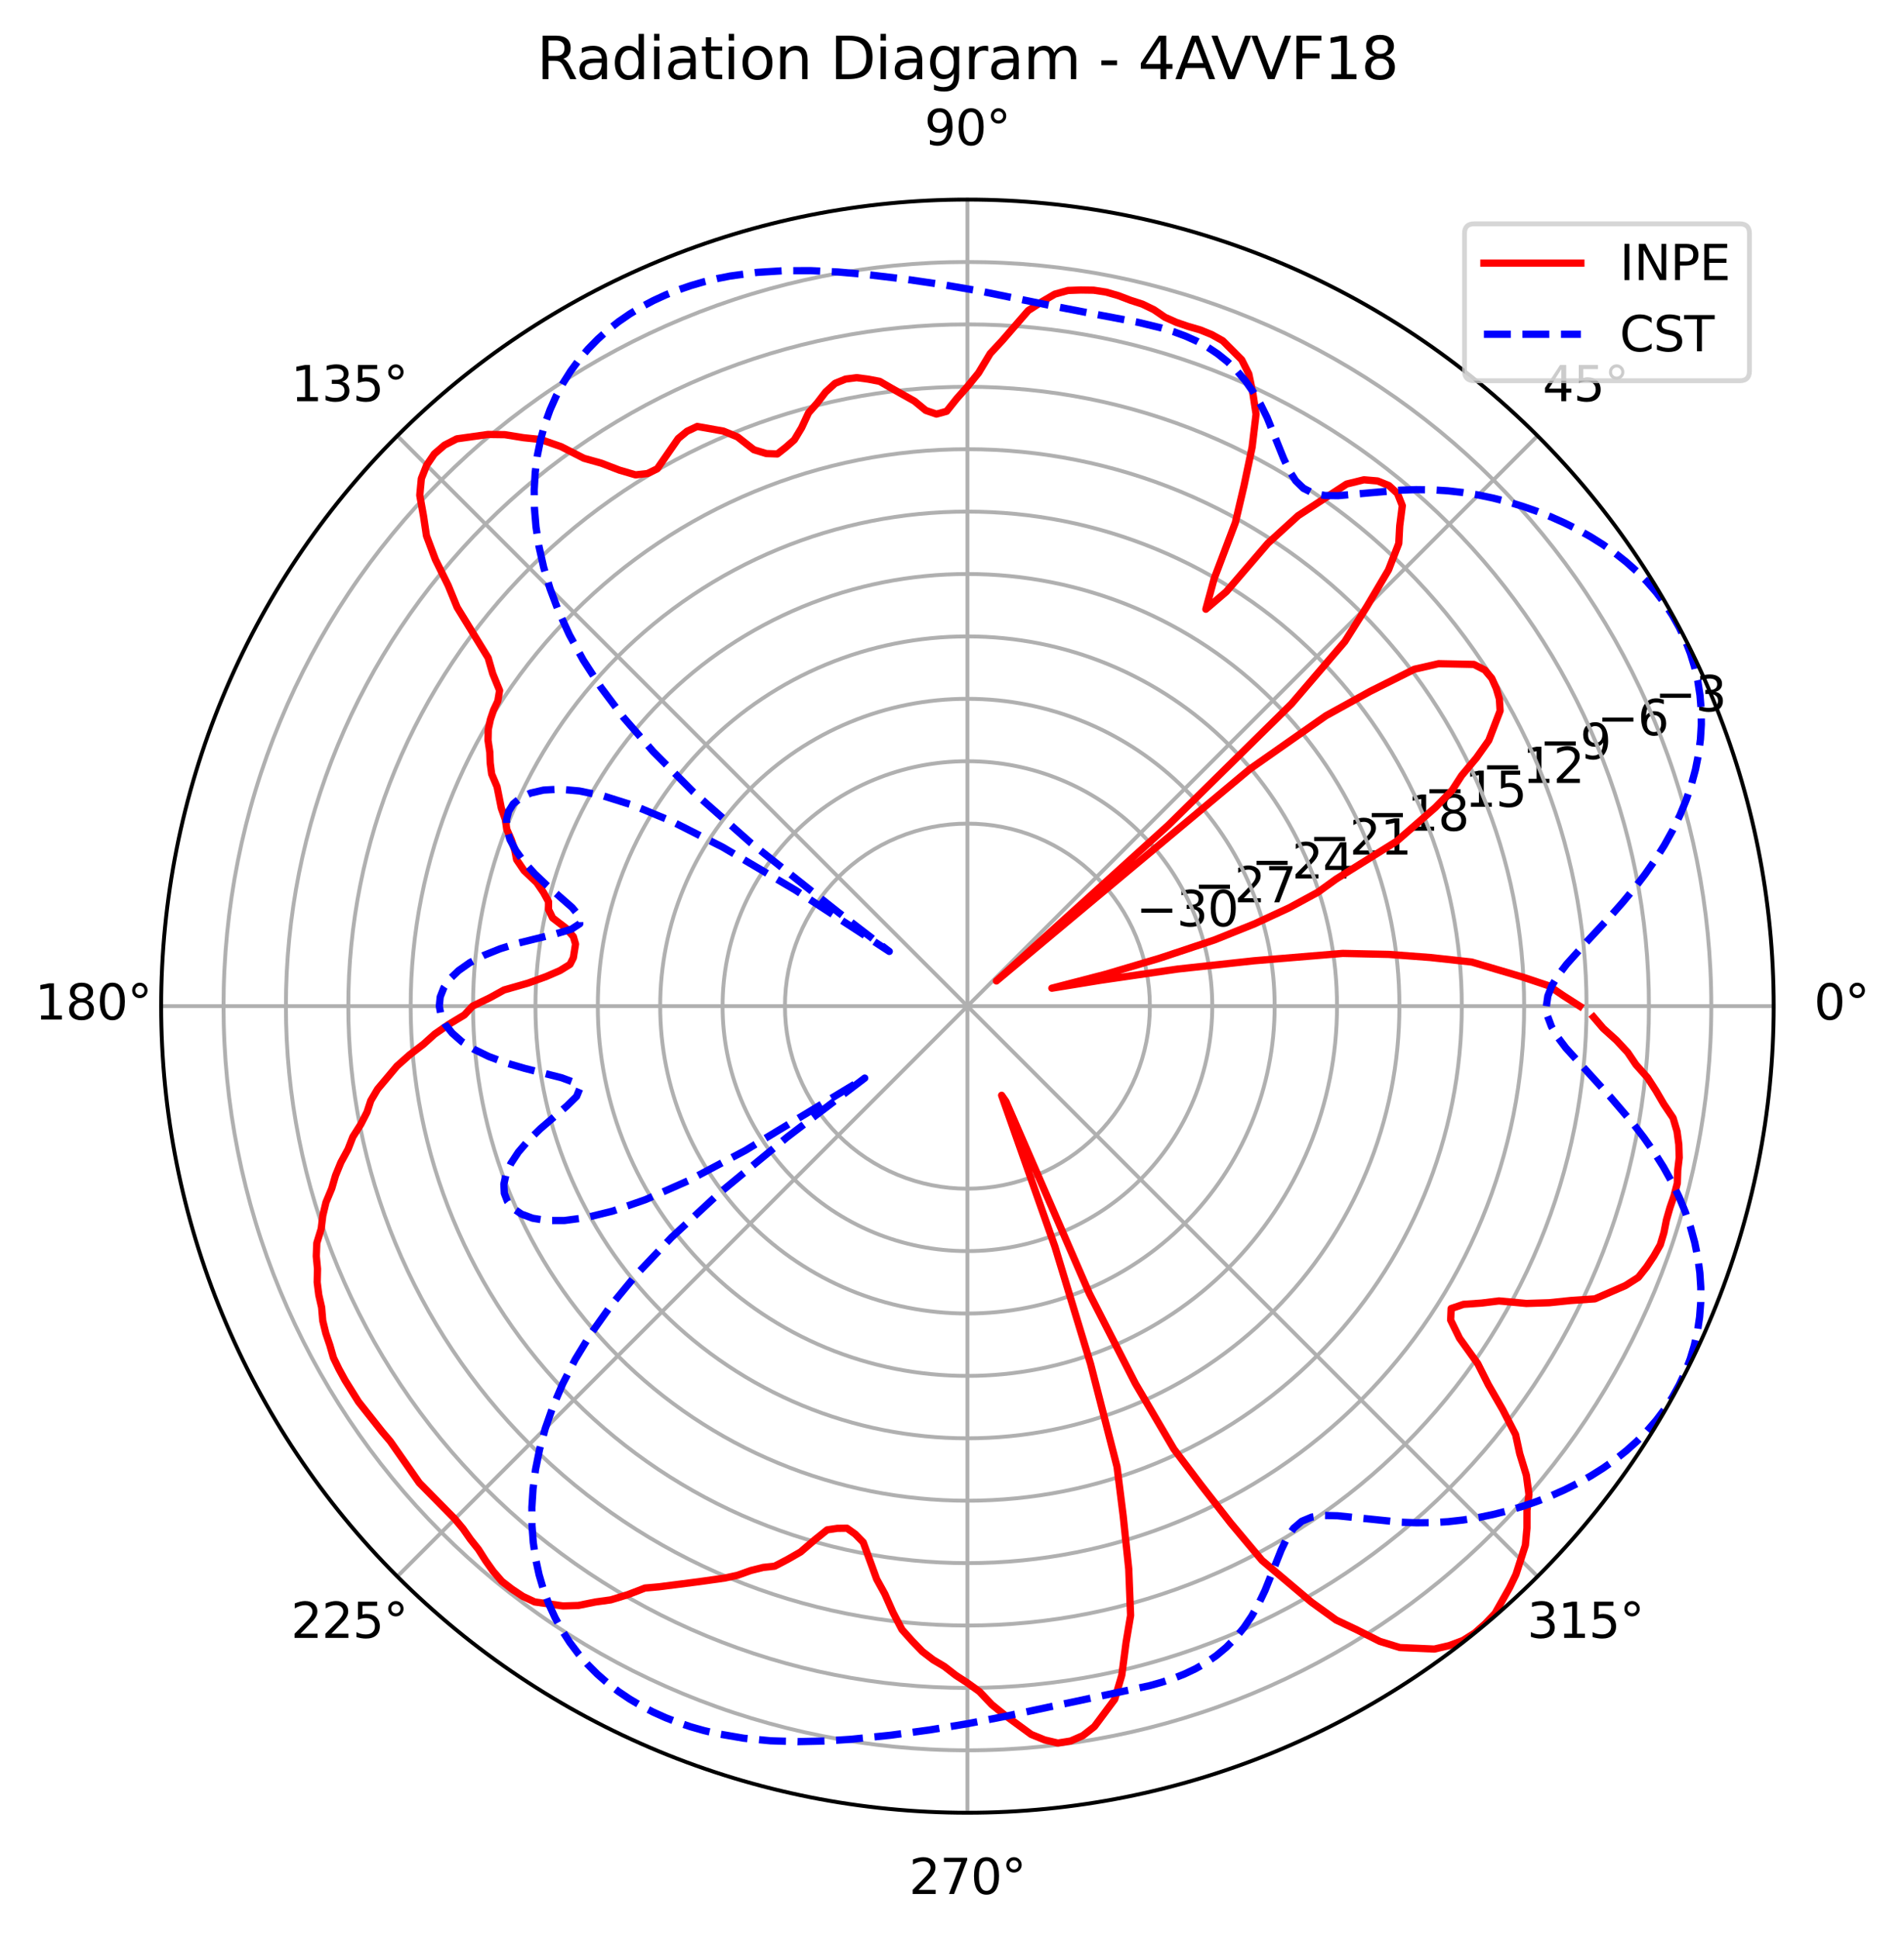 <?xml version="1.0" encoding="utf-8" standalone="no"?>
<!DOCTYPE svg PUBLIC "-//W3C//DTD SVG 1.1//EN"
  "http://www.w3.org/Graphics/SVG/1.1/DTD/svg11.dtd">
<svg xmlns:xlink="http://www.w3.org/1999/xlink" width="392.765pt" height="399.836pt" viewBox="0 0 392.765 399.836" xmlns="http://www.w3.org/2000/svg" version="1.1">
 <defs>
  <style type="text/css">*{stroke-linejoin: round; stroke-linecap: butt}</style>
 </defs>
 <g id="figure_1">
  <g id="patch_1">
   <path d="M 0 399.836 
L 392.765 399.836 
L 392.765 0 
L 0 0 
z
" style="fill: #ffffff"/>
  </g>
  <g id="axes_1">
   <g id="patch_2">
    <path d="M 365.884 207.477 
C 365.884 185.636 361.582 164.008 353.223 143.829 
C 344.865 123.651 332.614 105.315 317.17 89.871 
C 301.726 74.427 283.39 62.176 263.212 53.818 
C 243.033 45.459 221.405 41.157 199.564 41.157 
C 177.723 41.157 156.094 45.459 135.916 53.818 
C 115.737 62.176 97.402 74.427 81.958 89.871 
C 66.514 105.315 54.262 123.651 45.904 143.829 
C 37.546 164.008 33.244 185.636 33.244 207.477 
C 33.244 229.318 37.546 250.947 45.904 271.125 
C 54.262 291.303 66.514 309.639 81.958 325.083 
C 97.402 340.527 115.737 352.779 135.916 361.137 
C 156.094 369.495 177.723 373.797 199.564 373.797 
C 221.405 373.797 243.033 369.495 263.212 361.137 
C 283.39 352.779 301.726 340.527 317.17 325.083 
C 332.614 309.639 344.865 291.303 353.223 271.125 
C 361.582 250.947 365.884 229.318 365.884 207.477 
M 199.564 207.477 
C 199.564 207.477 199.564 207.477 199.564 207.477 
C 199.564 207.477 199.564 207.477 199.564 207.477 
C 199.564 207.477 199.564 207.477 199.564 207.477 
C 199.564 207.477 199.564 207.477 199.564 207.477 
C 199.564 207.477 199.564 207.477 199.564 207.477 
C 199.564 207.477 199.564 207.477 199.564 207.477 
C 199.564 207.477 199.564 207.477 199.564 207.477 
C 199.564 207.477 199.564 207.477 199.564 207.477 
C 199.564 207.477 199.564 207.477 199.564 207.477 
C 199.564 207.477 199.564 207.477 199.564 207.477 
C 199.564 207.477 199.564 207.477 199.564 207.477 
C 199.564 207.477 199.564 207.477 199.564 207.477 
C 199.564 207.477 199.564 207.477 199.564 207.477 
C 199.564 207.477 199.564 207.477 199.564 207.477 
C 199.564 207.477 199.564 207.477 199.564 207.477 
C 199.564 207.477 199.564 207.477 199.564 207.477 
M 365.884 207.477 
z
" style="fill: #ffffff"/>
   </g>
   <g id="matplotlib.axis_1">
    <g id="xtick_1">
     <g id="line2d_1">
      <path d="M 199.564 207.477 
L 365.884 207.477 
" clip-path="url(#p7a1ee9f2e2)" style="fill: none; stroke: #b0b0b0; stroke-width: 0.8; stroke-linecap: square"/>
     </g>
     <g id="text_1">
      <!-- 0° -->
      <g transform="translate(374.202 210.237)scale(0.1 -0.1)">
       <defs>
        <path id="DejaVuSans-30" d="M 2034 4250 
Q 1547 4250 1301 3770 
Q 1056 3291 1056 2328 
Q 1056 1369 1301 889 
Q 1547 409 2034 409 
Q 2525 409 2770 889 
Q 3016 1369 3016 2328 
Q 3016 3291 2770 3770 
Q 2525 4250 2034 4250 
z
M 2034 4750 
Q 2819 4750 3233 4129 
Q 3647 3509 3647 2328 
Q 3647 1150 3233 529 
Q 2819 -91 2034 -91 
Q 1250 -91 836 529 
Q 422 1150 422 2328 
Q 422 3509 836 4129 
Q 1250 4750 2034 4750 
z
" transform="scale(0.016)"/>
        <path id="DejaVuSans-b0" d="M 1600 4347 
Q 1350 4347 1178 4173 
Q 1006 4000 1006 3750 
Q 1006 3503 1178 3333 
Q 1350 3163 1600 3163 
Q 1850 3163 2022 3333 
Q 2194 3503 2194 3750 
Q 2194 3997 2020 4172 
Q 1847 4347 1600 4347 
z
M 1600 4750 
Q 1800 4750 1984 4673 
Q 2169 4597 2303 4453 
Q 2447 4313 2519 4134 
Q 2591 3956 2591 3750 
Q 2591 3338 2302 3052 
Q 2013 2766 1594 2766 
Q 1172 2766 890 3047 
Q 609 3328 609 3750 
Q 609 4169 896 4459 
Q 1184 4750 1600 4750 
z
" transform="scale(0.016)"/>
       </defs>
       <use xlink:href="#DejaVuSans-30"/>
       <use xlink:href="#DejaVuSans-b0" x="63.623"/>
      </g>
     </g>
    </g>
    <g id="xtick_2">
     <g id="line2d_2">
      <path d="M 199.564 207.477 
L 317.17 89.871 
" clip-path="url(#p7a1ee9f2e2)" style="fill: none; stroke: #b0b0b0; stroke-width: 0.8; stroke-linecap: square"/>
     </g>
     <g id="text_2">
      <!-- 45° -->
      <g transform="translate(318.207 82.731)scale(0.1 -0.1)">
       <defs>
        <path id="DejaVuSans-34" d="M 2419 4116 
L 825 1625 
L 2419 1625 
L 2419 4116 
z
M 2253 4666 
L 3047 4666 
L 3047 1625 
L 3713 1625 
L 3713 1100 
L 3047 1100 
L 3047 0 
L 2419 0 
L 2419 1100 
L 313 1100 
L 313 1709 
L 2253 4666 
z
" transform="scale(0.016)"/>
        <path id="DejaVuSans-35" d="M 691 4666 
L 3169 4666 
L 3169 4134 
L 1269 4134 
L 1269 2991 
Q 1406 3038 1543 3061 
Q 1681 3084 1819 3084 
Q 2600 3084 3056 2656 
Q 3513 2228 3513 1497 
Q 3513 744 3044 326 
Q 2575 -91 1722 -91 
Q 1428 -91 1123 -41 
Q 819 9 494 109 
L 494 744 
Q 775 591 1075 516 
Q 1375 441 1709 441 
Q 2250 441 2565 725 
Q 2881 1009 2881 1497 
Q 2881 1984 2565 2268 
Q 2250 2553 1709 2553 
Q 1456 2553 1204 2497 
Q 953 2441 691 2322 
L 691 4666 
z
" transform="scale(0.016)"/>
       </defs>
       <use xlink:href="#DejaVuSans-34"/>
       <use xlink:href="#DejaVuSans-35" x="63.623"/>
       <use xlink:href="#DejaVuSans-b0" x="127.246"/>
      </g>
     </g>
    </g>
    <g id="xtick_3">
     <g id="line2d_3">
      <path d="M 199.564 207.477 
L 199.564 41.157 
" clip-path="url(#p7a1ee9f2e2)" style="fill: none; stroke: #b0b0b0; stroke-width: 0.8; stroke-linecap: square"/>
     </g>
     <g id="text_3">
      <!-- 90° -->
      <g transform="translate(190.701 29.917)scale(0.1 -0.1)">
       <defs>
        <path id="DejaVuSans-39" d="M 703 97 
L 703 672 
Q 941 559 1184 500 
Q 1428 441 1663 441 
Q 2288 441 2617 861 
Q 2947 1281 2994 2138 
Q 2813 1869 2534 1725 
Q 2256 1581 1919 1581 
Q 1219 1581 811 2004 
Q 403 2428 403 3163 
Q 403 3881 828 4315 
Q 1253 4750 1959 4750 
Q 2769 4750 3195 4129 
Q 3622 3509 3622 2328 
Q 3622 1225 3098 567 
Q 2575 -91 1691 -91 
Q 1453 -91 1209 -44 
Q 966 3 703 97 
z
M 1959 2075 
Q 2384 2075 2632 2365 
Q 2881 2656 2881 3163 
Q 2881 3666 2632 3958 
Q 2384 4250 1959 4250 
Q 1534 4250 1286 3958 
Q 1038 3666 1038 3163 
Q 1038 2656 1286 2365 
Q 1534 2075 1959 2075 
z
" transform="scale(0.016)"/>
       </defs>
       <use xlink:href="#DejaVuSans-39"/>
       <use xlink:href="#DejaVuSans-30" x="63.623"/>
       <use xlink:href="#DejaVuSans-b0" x="127.246"/>
      </g>
     </g>
    </g>
    <g id="xtick_4">
     <g id="line2d_4">
      <path d="M 199.564 207.477 
L 81.958 89.871 
" clip-path="url(#p7a1ee9f2e2)" style="fill: none; stroke: #b0b0b0; stroke-width: 0.8; stroke-linecap: square"/>
     </g>
     <g id="text_4">
      <!-- 135° -->
      <g transform="translate(60.015 82.731)scale(0.1 -0.1)">
       <defs>
        <path id="DejaVuSans-31" d="M 794 531 
L 1825 531 
L 1825 4091 
L 703 3866 
L 703 4441 
L 1819 4666 
L 2450 4666 
L 2450 531 
L 3481 531 
L 3481 0 
L 794 0 
L 794 531 
z
" transform="scale(0.016)"/>
        <path id="DejaVuSans-33" d="M 2597 2516 
Q 3050 2419 3304 2112 
Q 3559 1806 3559 1356 
Q 3559 666 3084 287 
Q 2609 -91 1734 -91 
Q 1441 -91 1130 -33 
Q 819 25 488 141 
L 488 750 
Q 750 597 1062 519 
Q 1375 441 1716 441 
Q 2309 441 2620 675 
Q 2931 909 2931 1356 
Q 2931 1769 2642 2001 
Q 2353 2234 1838 2234 
L 1294 2234 
L 1294 2753 
L 1863 2753 
Q 2328 2753 2575 2939 
Q 2822 3125 2822 3475 
Q 2822 3834 2567 4026 
Q 2313 4219 1838 4219 
Q 1578 4219 1281 4162 
Q 984 4106 628 3988 
L 628 4550 
Q 988 4650 1302 4700 
Q 1616 4750 1894 4750 
Q 2613 4750 3031 4423 
Q 3450 4097 3450 3541 
Q 3450 3153 3228 2886 
Q 3006 2619 2597 2516 
z
" transform="scale(0.016)"/>
       </defs>
       <use xlink:href="#DejaVuSans-31"/>
       <use xlink:href="#DejaVuSans-33" x="63.623"/>
       <use xlink:href="#DejaVuSans-35" x="127.246"/>
       <use xlink:href="#DejaVuSans-b0" x="190.869"/>
      </g>
     </g>
    </g>
    <g id="xtick_5">
     <g id="line2d_5">
      <path d="M 199.564 207.477 
L 33.244 207.477 
" clip-path="url(#p7a1ee9f2e2)" style="fill: none; stroke: #b0b0b0; stroke-width: 0.8; stroke-linecap: square"/>
     </g>
     <g id="text_5">
      <!-- 180° -->
      <g transform="translate(7.2 210.237)scale(0.1 -0.1)">
       <defs>
        <path id="DejaVuSans-38" d="M 2034 2216 
Q 1584 2216 1326 1975 
Q 1069 1734 1069 1313 
Q 1069 891 1326 650 
Q 1584 409 2034 409 
Q 2484 409 2743 651 
Q 3003 894 3003 1313 
Q 3003 1734 2745 1975 
Q 2488 2216 2034 2216 
z
M 1403 2484 
Q 997 2584 770 2862 
Q 544 3141 544 3541 
Q 544 4100 942 4425 
Q 1341 4750 2034 4750 
Q 2731 4750 3128 4425 
Q 3525 4100 3525 3541 
Q 3525 3141 3298 2862 
Q 3072 2584 2669 2484 
Q 3125 2378 3379 2068 
Q 3634 1759 3634 1313 
Q 3634 634 3220 271 
Q 2806 -91 2034 -91 
Q 1263 -91 848 271 
Q 434 634 434 1313 
Q 434 1759 690 2068 
Q 947 2378 1403 2484 
z
M 1172 3481 
Q 1172 3119 1398 2916 
Q 1625 2713 2034 2713 
Q 2441 2713 2670 2916 
Q 2900 3119 2900 3481 
Q 2900 3844 2670 4047 
Q 2441 4250 2034 4250 
Q 1625 4250 1398 4047 
Q 1172 3844 1172 3481 
z
" transform="scale(0.016)"/>
       </defs>
       <use xlink:href="#DejaVuSans-31"/>
       <use xlink:href="#DejaVuSans-38" x="63.623"/>
       <use xlink:href="#DejaVuSans-30" x="127.246"/>
       <use xlink:href="#DejaVuSans-b0" x="190.869"/>
      </g>
     </g>
    </g>
    <g id="xtick_6">
     <g id="line2d_6">
      <path d="M 199.564 207.477 
L 81.958 325.083 
" clip-path="url(#p7a1ee9f2e2)" style="fill: none; stroke: #b0b0b0; stroke-width: 0.8; stroke-linecap: square"/>
     </g>
     <g id="text_6">
      <!-- 225° -->
      <g transform="translate(60.015 337.742)scale(0.1 -0.1)">
       <defs>
        <path id="DejaVuSans-32" d="M 1228 531 
L 3431 531 
L 3431 0 
L 469 0 
L 469 531 
Q 828 903 1448 1529 
Q 2069 2156 2228 2338 
Q 2531 2678 2651 2914 
Q 2772 3150 2772 3378 
Q 2772 3750 2511 3984 
Q 2250 4219 1831 4219 
Q 1534 4219 1204 4116 
Q 875 4013 500 3803 
L 500 4441 
Q 881 4594 1212 4672 
Q 1544 4750 1819 4750 
Q 2544 4750 2975 4387 
Q 3406 4025 3406 3419 
Q 3406 3131 3298 2873 
Q 3191 2616 2906 2266 
Q 2828 2175 2409 1742 
Q 1991 1309 1228 531 
z
" transform="scale(0.016)"/>
       </defs>
       <use xlink:href="#DejaVuSans-32"/>
       <use xlink:href="#DejaVuSans-32" x="63.623"/>
       <use xlink:href="#DejaVuSans-35" x="127.246"/>
       <use xlink:href="#DejaVuSans-b0" x="190.869"/>
      </g>
     </g>
    </g>
    <g id="xtick_7">
     <g id="line2d_7">
      <path d="M 199.564 207.477 
L 199.564 373.797 
" clip-path="url(#p7a1ee9f2e2)" style="fill: none; stroke: #b0b0b0; stroke-width: 0.8; stroke-linecap: square"/>
     </g>
     <g id="text_7">
      <!-- 270° -->
      <g transform="translate(187.52 390.557)scale(0.1 -0.1)">
       <defs>
        <path id="DejaVuSans-37" d="M 525 4666 
L 3525 4666 
L 3525 4397 
L 1831 0 
L 1172 0 
L 2766 4134 
L 525 4134 
L 525 4666 
z
" transform="scale(0.016)"/>
       </defs>
       <use xlink:href="#DejaVuSans-32"/>
       <use xlink:href="#DejaVuSans-37" x="63.623"/>
       <use xlink:href="#DejaVuSans-30" x="127.246"/>
       <use xlink:href="#DejaVuSans-b0" x="190.869"/>
      </g>
     </g>
    </g>
    <g id="xtick_8">
     <g id="line2d_8">
      <path d="M 199.564 207.477 
L 317.17 325.083 
" clip-path="url(#p7a1ee9f2e2)" style="fill: none; stroke: #b0b0b0; stroke-width: 0.8; stroke-linecap: square"/>
     </g>
     <g id="text_8">
      <!-- 315° -->
      <g transform="translate(315.025 337.742)scale(0.1 -0.1)">
       <use xlink:href="#DejaVuSans-33"/>
       <use xlink:href="#DejaVuSans-31" x="63.623"/>
       <use xlink:href="#DejaVuSans-35" x="127.246"/>
       <use xlink:href="#DejaVuSans-b0" x="190.869"/>
      </g>
     </g>
    </g>
   </g>
   <g id="matplotlib.axis_2">
    <g id="ytick_1">
     <g id="line2d_9">
      <path d="M 237.204 207.477 
C 237.204 202.534 236.231 197.639 234.339 193.073 
C 232.448 188.506 229.675 184.356 226.18 180.861 
C 222.685 177.366 218.535 174.593 213.968 172.702 
C 209.402 170.81 204.507 169.837 199.564 169.837 
C 194.621 169.837 189.726 170.81 185.159 172.702 
C 180.593 174.593 176.443 177.366 172.948 180.861 
C 169.453 184.356 166.68 188.506 164.788 193.073 
C 162.897 197.639 161.923 202.534 161.923 207.477 
C 161.923 212.42 162.897 217.315 164.788 221.882 
C 166.68 226.448 169.453 230.598 172.948 234.093 
C 176.443 237.588 180.593 240.361 185.159 242.253 
C 189.726 244.144 194.621 245.118 199.564 245.118 
C 204.507 245.118 209.402 244.144 213.968 242.253 
C 218.535 240.361 222.685 237.588 226.18 234.093 
C 229.675 230.598 232.448 226.448 234.339 221.882 
C 236.231 217.315 237.204 212.42 237.204 207.477 
" clip-path="url(#p7a1ee9f2e2)" style="fill: none; stroke: #b0b0b0; stroke-width: 0.8; stroke-linecap: square"/>
     </g>
     <g id="text_9">
      <!-- −30 -->
      <g transform="translate(234.339 190.993)scale(0.1 -0.1)">
       <defs>
        <path id="DejaVuSans-2212" d="M 678 2272 
L 4684 2272 
L 4684 1741 
L 678 1741 
L 678 2272 
z
" transform="scale(0.016)"/>
       </defs>
       <use xlink:href="#DejaVuSans-2212"/>
       <use xlink:href="#DejaVuSans-33" x="83.789"/>
       <use xlink:href="#DejaVuSans-30" x="147.412"/>
      </g>
     </g>
    </g>
    <g id="ytick_2">
     <g id="line2d_10">
      <path d="M 250.072 207.477 
C 250.072 200.844 248.766 194.276 246.228 188.148 
C 243.689 182.021 239.969 176.452 235.279 171.762 
C 230.589 167.072 225.02 163.352 218.893 160.813 
C 212.765 158.275 206.196 156.969 199.564 156.969 
C 192.931 156.969 186.363 158.275 180.235 160.813 
C 174.107 163.352 168.539 167.072 163.849 171.762 
C 159.159 176.452 155.438 182.021 152.9 188.148 
C 150.362 194.276 149.055 200.844 149.055 207.477 
C 149.055 214.11 150.362 220.678 152.9 226.806 
C 155.438 232.934 159.159 238.502 163.849 243.192 
C 168.539 247.882 174.107 251.603 180.235 254.141 
C 186.363 256.679 192.931 257.986 199.564 257.986 
C 206.196 257.986 212.765 256.679 218.893 254.141 
C 225.02 251.603 230.589 247.882 235.279 243.192 
C 239.969 238.502 243.689 232.934 246.228 226.806 
C 248.766 220.678 250.072 214.11 250.072 207.477 
" clip-path="url(#p7a1ee9f2e2)" style="fill: none; stroke: #b0b0b0; stroke-width: 0.8; stroke-linecap: square"/>
     </g>
     <g id="text_10">
      <!-- −27 -->
      <g transform="translate(246.228 186.069)scale(0.1 -0.1)">
       <use xlink:href="#DejaVuSans-2212"/>
       <use xlink:href="#DejaVuSans-32" x="83.789"/>
       <use xlink:href="#DejaVuSans-37" x="147.412"/>
      </g>
     </g>
    </g>
    <g id="ytick_3">
     <g id="line2d_11">
      <path d="M 262.94 207.477 
C 262.94 199.155 261.301 190.913 258.116 183.224 
C 254.931 175.535 250.263 168.548 244.378 162.663 
C 238.493 156.778 231.506 152.11 223.817 148.925 
C 216.128 145.74 207.886 144.101 199.564 144.101 
C 191.241 144.101 183 145.74 175.311 148.925 
C 167.622 152.11 160.635 156.778 154.75 162.663 
C 148.865 168.548 144.196 175.535 141.011 183.224 
C 137.827 190.913 136.187 199.155 136.187 207.477 
C 136.187 215.8 137.827 224.041 141.011 231.73 
C 144.196 239.419 148.865 246.406 154.75 252.291 
C 160.635 258.176 167.622 262.845 175.311 266.029 
C 183 269.214 191.241 270.854 199.564 270.854 
C 207.886 270.854 216.128 269.214 223.817 266.029 
C 231.506 262.845 238.493 258.176 244.378 252.291 
C 250.263 246.406 254.931 239.419 258.116 231.73 
C 261.301 224.041 262.94 215.8 262.94 207.477 
" clip-path="url(#p7a1ee9f2e2)" style="fill: none; stroke: #b0b0b0; stroke-width: 0.8; stroke-linecap: square"/>
     </g>
     <g id="text_11">
      <!-- −24 -->
      <g transform="translate(258.116 181.144)scale(0.1 -0.1)">
       <use xlink:href="#DejaVuSans-2212"/>
       <use xlink:href="#DejaVuSans-32" x="83.789"/>
       <use xlink:href="#DejaVuSans-34" x="147.412"/>
      </g>
     </g>
    </g>
    <g id="ytick_4">
     <g id="line2d_12">
      <path d="M 275.808 207.477 
C 275.808 197.465 273.836 187.55 270.004 178.3 
C 266.173 169.05 260.557 160.644 253.477 153.564 
C 246.397 146.484 237.991 140.868 228.741 137.037 
C 219.491 133.205 209.576 131.233 199.564 131.233 
C 189.551 131.233 179.636 133.205 170.386 137.037 
C 161.136 140.868 152.731 146.484 145.651 153.564 
C 138.571 160.644 132.955 169.05 129.123 178.3 
C 125.292 187.55 123.319 197.465 123.319 207.477 
C 123.319 217.49 125.292 227.404 129.123 236.655 
C 132.955 245.905 138.571 254.31 145.651 261.39 
C 152.731 268.47 161.136 274.086 170.386 277.918 
C 179.636 281.749 189.551 283.722 199.564 283.722 
C 209.576 283.722 219.491 281.749 228.741 277.918 
C 237.991 274.086 246.397 268.47 253.477 261.39 
C 260.557 254.31 266.173 245.905 270.004 236.655 
C 273.836 227.404 275.808 217.49 275.808 207.477 
" clip-path="url(#p7a1ee9f2e2)" style="fill: none; stroke: #b0b0b0; stroke-width: 0.8; stroke-linecap: square"/>
     </g>
     <g id="text_12">
      <!-- −21 -->
      <g transform="translate(270.004 176.22)scale(0.1 -0.1)">
       <use xlink:href="#DejaVuSans-2212"/>
       <use xlink:href="#DejaVuSans-32" x="83.789"/>
       <use xlink:href="#DejaVuSans-31" x="147.412"/>
      </g>
     </g>
    </g>
    <g id="ytick_5">
     <g id="line2d_13">
      <path d="M 288.676 207.477 
C 288.676 195.775 286.371 184.187 281.893 173.375 
C 277.415 162.564 270.85 152.74 262.576 144.465 
C 254.301 136.191 244.477 129.626 233.666 125.148 
C 222.854 120.67 211.266 118.365 199.564 118.365 
C 187.862 118.365 176.273 120.67 165.462 125.148 
C 154.651 129.626 144.826 136.191 136.552 144.465 
C 128.277 152.74 121.713 162.564 117.235 173.375 
C 112.756 184.187 110.451 195.775 110.451 207.477 
C 110.451 219.179 112.756 230.768 117.235 241.579 
C 121.713 252.39 128.277 262.215 136.552 270.489 
C 144.826 278.764 154.651 285.328 165.462 289.806 
C 176.273 294.285 187.862 296.59 199.564 296.59 
C 211.266 296.59 222.854 294.285 233.666 289.806 
C 244.477 285.328 254.301 278.764 262.576 270.489 
C 270.85 262.215 277.415 252.39 281.893 241.579 
C 286.371 230.768 288.676 219.179 288.676 207.477 
" clip-path="url(#p7a1ee9f2e2)" style="fill: none; stroke: #b0b0b0; stroke-width: 0.8; stroke-linecap: square"/>
     </g>
     <g id="text_13">
      <!-- −18 -->
      <g transform="translate(281.893 171.296)scale(0.1 -0.1)">
       <use xlink:href="#DejaVuSans-2212"/>
       <use xlink:href="#DejaVuSans-31" x="83.789"/>
       <use xlink:href="#DejaVuSans-38" x="147.412"/>
      </g>
     </g>
    </g>
    <g id="ytick_6">
     <g id="line2d_14">
      <path d="M 301.544 207.477 
C 301.544 194.085 298.906 180.824 293.781 168.451 
C 288.656 156.078 281.144 144.836 271.675 135.366 
C 262.205 125.897 250.962 118.385 238.59 113.26 
C 226.217 108.135 212.956 105.497 199.564 105.497 
C 186.172 105.497 172.91 108.135 160.538 113.26 
C 148.165 118.385 136.922 125.897 127.453 135.366 
C 117.983 144.836 110.471 156.078 105.346 168.451 
C 100.221 180.824 97.583 194.085 97.583 207.477 
C 97.583 220.869 100.221 234.131 105.346 246.503 
C 110.471 258.876 117.983 270.119 127.453 279.588 
C 136.922 289.058 148.165 296.57 160.538 301.695 
C 172.91 306.82 186.172 309.458 199.564 309.458 
C 212.956 309.458 226.217 306.82 238.59 301.695 
C 250.962 296.57 262.205 289.058 271.675 279.588 
C 281.144 270.119 288.656 258.876 293.781 246.503 
C 298.906 234.131 301.544 220.869 301.544 207.477 
" clip-path="url(#p7a1ee9f2e2)" style="fill: none; stroke: #b0b0b0; stroke-width: 0.8; stroke-linecap: square"/>
     </g>
     <g id="text_14">
      <!-- −15 -->
      <g transform="translate(293.781 166.371)scale(0.1 -0.1)">
       <use xlink:href="#DejaVuSans-2212"/>
       <use xlink:href="#DejaVuSans-31" x="83.789"/>
       <use xlink:href="#DejaVuSans-35" x="147.412"/>
      </g>
     </g>
    </g>
    <g id="ytick_7">
     <g id="line2d_15">
      <path d="M 314.412 207.477 
C 314.412 192.395 311.441 177.46 305.67 163.527 
C 299.898 149.593 291.438 136.932 280.774 126.267 
C 270.109 115.603 257.448 107.143 243.514 101.371 
C 229.581 95.6 214.645 92.629 199.564 92.629 
C 184.482 92.629 169.547 95.6 155.613 101.371 
C 141.68 107.143 129.018 115.603 118.354 126.267 
C 107.689 136.932 99.229 149.593 93.458 163.527 
C 87.686 177.46 84.715 192.395 84.715 207.477 
C 84.715 222.559 87.686 237.494 93.458 251.428 
C 99.229 265.361 107.689 278.023 118.354 288.687 
C 129.018 299.352 141.68 307.812 155.613 313.583 
C 169.547 319.355 184.482 322.325 199.564 322.325 
C 214.645 322.325 229.581 319.355 243.514 313.583 
C 257.448 307.812 270.109 299.352 280.774 288.687 
C 291.438 278.023 299.898 265.361 305.67 251.428 
C 311.441 237.494 314.412 222.559 314.412 207.477 
" clip-path="url(#p7a1ee9f2e2)" style="fill: none; stroke: #b0b0b0; stroke-width: 0.8; stroke-linecap: square"/>
     </g>
     <g id="text_15">
      <!-- −12 -->
      <g transform="translate(305.67 161.447)scale(0.1 -0.1)">
       <use xlink:href="#DejaVuSans-2212"/>
       <use xlink:href="#DejaVuSans-31" x="83.789"/>
       <use xlink:href="#DejaVuSans-32" x="147.412"/>
      </g>
     </g>
    </g>
    <g id="ytick_8">
     <g id="line2d_16">
      <path d="M 327.28 207.477 
C 327.28 190.706 323.976 174.097 317.558 158.602 
C 311.14 143.107 301.732 129.027 289.873 117.168 
C 278.013 105.309 263.934 95.901 248.439 89.483 
C 232.944 83.065 216.335 79.761 199.564 79.761 
C 182.792 79.761 166.184 83.065 150.689 89.483 
C 135.194 95.901 121.114 105.309 109.255 117.168 
C 97.395 129.027 87.988 143.107 81.569 158.602 
C 75.151 174.097 71.848 190.706 71.848 207.477 
C 71.848 224.249 75.151 240.857 81.569 256.352 
C 87.988 271.847 97.395 285.927 109.255 297.786 
C 121.114 309.645 135.194 319.053 150.689 325.472 
C 166.184 331.89 182.792 335.193 199.564 335.193 
C 216.335 335.193 232.944 331.89 248.439 325.472 
C 263.934 319.053 278.013 309.645 289.873 297.786 
C 301.732 285.927 311.14 271.847 317.558 256.352 
C 323.976 240.857 327.28 224.249 327.28 207.477 
" clip-path="url(#p7a1ee9f2e2)" style="fill: none; stroke: #b0b0b0; stroke-width: 0.8; stroke-linecap: square"/>
     </g>
     <g id="text_16">
      <!-- −9 -->
      <g transform="translate(317.558 156.523)scale(0.1 -0.1)">
       <use xlink:href="#DejaVuSans-2212"/>
       <use xlink:href="#DejaVuSans-39" x="83.789"/>
      </g>
     </g>
    </g>
    <g id="ytick_9">
     <g id="line2d_17">
      <path d="M 340.148 207.477 
C 340.148 189.016 336.511 170.734 329.447 153.678 
C 322.382 136.622 312.026 121.123 298.972 108.069 
C 285.918 95.015 270.419 84.659 253.363 77.594 
C 236.307 70.53 218.025 66.893 199.564 66.893 
C 181.102 66.893 162.821 70.53 145.765 77.594 
C 128.708 84.659 113.21 95.015 100.156 108.069 
C 87.102 121.123 76.746 136.622 69.681 153.678 
C 62.616 170.734 58.98 189.016 58.98 207.477 
C 58.98 225.939 62.616 244.22 69.681 261.276 
C 76.746 278.332 87.102 293.831 100.156 306.885 
C 113.21 319.939 128.708 330.295 145.765 337.36 
C 162.821 344.425 181.102 348.061 199.564 348.061 
C 218.025 348.061 236.307 344.425 253.363 337.36 
C 270.419 330.295 285.918 319.939 298.972 306.885 
C 312.026 293.831 322.382 278.332 329.447 261.276 
C 336.511 244.22 340.148 225.939 340.148 207.477 
" clip-path="url(#p7a1ee9f2e2)" style="fill: none; stroke: #b0b0b0; stroke-width: 0.8; stroke-linecap: square"/>
     </g>
     <g id="text_17">
      <!-- −6 -->
      <g transform="translate(329.447 151.598)scale(0.1 -0.1)">
       <defs>
        <path id="DejaVuSans-36" d="M 2113 2584 
Q 1688 2584 1439 2293 
Q 1191 2003 1191 1497 
Q 1191 994 1439 701 
Q 1688 409 2113 409 
Q 2538 409 2786 701 
Q 3034 994 3034 1497 
Q 3034 2003 2786 2293 
Q 2538 2584 2113 2584 
z
M 3366 4563 
L 3366 3988 
Q 3128 4100 2886 4159 
Q 2644 4219 2406 4219 
Q 1781 4219 1451 3797 
Q 1122 3375 1075 2522 
Q 1259 2794 1537 2939 
Q 1816 3084 2150 3084 
Q 2853 3084 3261 2657 
Q 3669 2231 3669 1497 
Q 3669 778 3244 343 
Q 2819 -91 2113 -91 
Q 1303 -91 875 529 
Q 447 1150 447 2328 
Q 447 3434 972 4092 
Q 1497 4750 2381 4750 
Q 2619 4750 2861 4703 
Q 3103 4656 3366 4563 
z
" transform="scale(0.016)"/>
       </defs>
       <use xlink:href="#DejaVuSans-2212"/>
       <use xlink:href="#DejaVuSans-36" x="83.789"/>
      </g>
     </g>
    </g>
    <g id="ytick_10">
     <g id="line2d_18">
      <path d="M 353.016 207.477 
C 353.016 187.326 349.046 167.371 341.335 148.754 
C 333.623 130.136 322.32 113.219 308.071 98.97 
C 293.822 84.721 276.905 73.417 258.287 65.706 
C 239.67 57.994 219.715 54.025 199.564 54.025 
C 179.413 54.025 159.457 57.994 140.84 65.706 
C 122.223 73.417 105.306 84.721 91.057 98.97 
C 76.808 113.219 65.504 130.136 57.793 148.754 
C 50.081 167.371 46.112 187.326 46.112 207.477 
C 46.112 227.628 50.081 247.584 57.793 266.201 
C 65.504 284.818 76.808 301.735 91.057 315.984 
C 105.306 330.233 122.223 341.537 140.84 349.248 
C 159.457 356.96 179.413 360.929 199.564 360.929 
C 219.715 360.929 239.67 356.96 258.287 349.248 
C 276.905 341.537 293.822 330.233 308.071 315.984 
C 322.32 301.735 333.623 284.818 341.335 266.201 
C 349.046 247.584 353.016 227.628 353.016 207.477 
" clip-path="url(#p7a1ee9f2e2)" style="fill: none; stroke: #b0b0b0; stroke-width: 0.8; stroke-linecap: square"/>
     </g>
     <g id="text_18">
      <!-- −3 -->
      <g transform="translate(341.335 146.674)scale(0.1 -0.1)">
       <use xlink:href="#DejaVuSans-2212"/>
       <use xlink:href="#DejaVuSans-33" x="83.789"/>
      </g>
     </g>
    </g>
   </g>
   <g id="line2d_19">
    <path d="M 325.873 207.477 
L 322.517 205.331 
L 319.529 203.288 
L 314.083 201.475 
L 303.587 198.376 
L 295.035 197.443 
L 286.492 196.804 
L 276.982 196.597 
L 258.648 198.119 
L 242.977 199.822 
L 227.052 202.134 
L 216.986 203.774 
L 228.115 200.886 
L 239.204 197.594 
L 250.58 193.807 
L 258.857 190.475 
L 265.996 187.167 
L 271.856 183.988 
L 275.58 181.303 
L 288.067 173.504 
L 296.098 166.501 
L 299.546 162.962 
L 301.498 159.944 
L 304.577 156.259 
L 307.107 152.681 
L 309.447 146.568 
L 309.296 144.123 
L 308.648 141.933 
L 307.735 139.884 
L 306.298 138.163 
L 304.037 137.009 
L 296.764 136.857 
L 291.758 138.004 
L 282.67 142.548 
L 273.491 147.612 
L 257.852 158.567 
L 205.541 202.281 
L 241.026 170.144 
L 266.415 145.138 
L 277.415 132.297 
L 281.951 125.09 
L 286.424 117.531 
L 288.544 112.058 
L 288.739 108.438 
L 289.274 104.278 
L 288.275 101.755 
L 286.5 100.12 
L 284.178 99.176 
L 281.356 98.936 
L 277.785 99.815 
L 267.78 106.343 
L 261.552 112.024 
L 252.966 122.015 
L 248.747 125.622 
L 250.462 119.319 
L 254.836 107.764 
L 256.621 100.168 
L 258.295 92.21 
L 259.105 85.4 
L 258.461 81.173 
L 257.61 77.104 
L 256.142 74.188 
L 252.233 70.268 
L 249.966 68.999 
L 247.58 68.027 
L 245.106 67.312 
L 242.672 66.477 
L 240.299 65.416 
L 238.043 63.869 
L 235.658 62.712 
L 233.171 61.908 
L 230.706 60.966 
L 228.184 60.238 
L 225.596 59.841 
L 222.953 59.803 
L 220.305 59.898 
L 217.591 60.657 
L 214.825 62.28 
L 212.113 64.04 
L 206.757 70.217 
L 204.263 72.903 
L 201.843 76.916 
L 199.564 79.718 
L 197.377 82.182 
L 195.28 84.811 
L 193.165 85.389 
L 190.974 84.633 
L 188.649 82.725 
L 183.92 80.066 
L 181.457 78.638 
L 179.086 78.186 
L 176.712 77.878 
L 174.429 78.171 
L 172.265 79.049 
L 170.323 80.823 
L 168.558 83.122 
L 166.784 85.14 
L 165.362 88.201 
L 163.861 90.699 
L 162.117 92.229 
L 160.356 93.61 
L 158.09 93.529 
L 155.524 92.749 
L 152.138 90.095 
L 149.23 88.899 
L 143.823 87.941 
L 141.741 88.924 
L 139.919 90.417 
L 135.586 96.664 
L 133.571 97.646 
L 131.105 97.92 
L 127.785 96.948 
L 124.039 95.508 
L 120.461 94.506 
L 115.735 92.097 
L 111.509 90.625 
L 107.981 90.256 
L 104.138 89.636 
L 100.643 89.588 
L 94.229 90.492 
L 91.689 91.796 
L 89.594 93.6 
L 88.012 95.925 
L 86.915 98.693 
L 86.593 102.13 
L 87.369 106.457 
L 87.97 110.47 
L 89.813 115.385 
L 92.463 120.749 
L 94.302 125.237 
L 100.695 135.645 
L 101.642 138.911 
L 103.059 142.384 
L 102.694 144.569 
L 101.825 146.403 
L 101.167 148.355 
L 100.723 150.411 
L 100.676 152.663 
L 101.041 155.092 
L 101.124 157.32 
L 101.424 159.611 
L 102.532 162.23 
L 103.42 166.667 
L 104.238 168.963 
L 104.537 171 
L 105.511 173.245 
L 106.189 175.326 
L 106.564 177.26 
L 108.098 179.513 
L 110.712 181.999 
L 112.121 184.047 
L 113.152 185.932 
L 113.145 187.526 
L 114.006 189.291 
L 116.72 191.374 
L 118.277 193.144 
L 118.725 194.674 
L 118.276 197.496 
L 117.581 198.86 
L 115.538 200.126 
L 112.615 201.397 
L 108.92 202.727 
L 103.977 204.139 
L 101.034 205.757 
L 97.472 207.477 
L 95.793 209.289 
L 92.604 211.212 
L 89.67 213.236 
L 87.357 215.323 
L 84.456 217.548 
L 81.872 219.847 
L 77.899 224.576 
L 76.483 226.971 
L 75.718 229.314 
L 74.451 231.797 
L 72.788 234.424 
L 71.794 236.975 
L 70.314 239.703 
L 69.21 242.405 
L 68.429 245.079 
L 67.239 247.933 
L 66.582 250.685 
L 66.258 253.378 
L 65.354 256.326 
L 65.242 259.039 
L 65.494 261.645 
L 65.429 264.414 
L 65.762 267.05 
L 66.343 269.599 
L 66.577 272.339 
L 67.205 274.917 
L 68.046 277.406 
L 68.78 279.972 
L 69.924 282.325 
L 71.177 284.62 
L 73.947 289.053 
L 78.812 295.208 
L 80.499 297.199 
L 86.491 305.77 
L 93.829 313.212 
L 95.512 315.226 
L 97.042 317.418 
L 98.701 319.497 
L 100.173 321.813 
L 101.757 324.039 
L 103.522 326.078 
L 105.631 327.706 
L 107.852 329.183 
L 110.305 330.332 
L 116.141 331.156 
L 119.312 331.054 
L 122.786 330.348 
L 126.002 329.904 
L 129.497 328.837 
L 133.054 327.464 
L 135.897 327.216 
L 144.225 326.151 
L 149.505 325.408 
L 152.151 324.828 
L 154.893 323.847 
L 157.44 323.211 
L 159.8 322.959 
L 162.5 321.547 
L 165.155 320.023 
L 167.99 317.588 
L 170.627 315.47 
L 172.718 315.152 
L 174.711 315.127 
L 176.422 316.35 
L 178.074 318.034 
L 180.848 325.644 
L 182.529 328.688 
L 184.212 332.504 
L 186.053 336.021 
L 188.116 338.331 
L 190.259 340.543 
L 192.5 342.27 
L 194.809 343.638 
L 197.155 345.458 
L 199.564 347.023 
L 202.031 348.808 
L 204.593 351.504 
L 207.223 353.626 
L 212.701 357.641 
L 215.466 358.775 
L 218.221 359.428 
L 220.859 359.003 
L 223.387 357.892 
L 225.758 356.034 
L 229.945 350.41 
L 231.411 345.424 
L 232.287 338.725 
L 233.227 333.112 
L 232.845 323.542 
L 231.695 312.574 
L 230.424 302.455 
L 224.974 281.275 
L 217.622 257.092 
L 206.62 225.859 
L 207.507 227.137 
L 224.714 266.728 
L 234.194 285.257 
L 242.148 298.799 
L 247.676 306.122 
L 253.871 314.061 
L 260.332 321.766 
L 270.512 330.363 
L 275.617 334.051 
L 279.935 336.099 
L 284.623 338.457 
L 288.772 339.734 
L 295.88 340.045 
L 298.927 339.337 
L 301.763 338.286 
L 304.232 336.732 
L 306.403 334.804 
L 308.407 332.686 
L 311.397 327.403 
L 312.722 324.656 
L 314.663 318.627 
L 314.991 315.115 
L 315 311.417 
L 315.398 308.17 
L 314.871 304.231 
L 313.492 299.734 
L 312.647 295.828 
L 309.996 290.694 
L 307.035 285.56 
L 304.833 281.187 
L 301.079 275.95 
L 299.247 272.212 
L 299.347 269.829 
L 301.898 268.966 
L 305.611 268.704 
L 309.215 268.258 
L 314.857 268.779 
L 319.585 268.631 
L 324.012 268.174 
L 328.998 267.833 
L 335.305 265.096 
L 337.972 263.398 
L 339.668 261.258 
L 341.162 259.015 
L 342.486 256.689 
L 343.241 254.161 
L 343.755 251.561 
L 344.482 249.032 
L 345.338 246.537 
L 346.002 243.988 
L 346.09 241.306 
L 346.398 238.688 
L 346.314 236.003 
L 345.945 233.288 
L 345.128 230.532 
L 343.201 227.664 
L 341.599 224.917 
L 339.864 222.223 
L 337.472 219.543 
L 335.758 217.001 
L 333.423 214.492 
L 330.722 212.057 
L 328.732 209.732 
L 328.732 209.732 
" clip-path="url(#p7a1ee9f2e2)" style="fill: none; stroke: #ff0000; stroke-width: 1.5; stroke-linecap: square"/>
   </g>
   <g id="line2d_20">
    <path d="M 318.993 207.477 
L 319.292 205.387 
L 320.125 203.267 
L 321.438 201.09 
L 323.161 198.834 
L 327.468 194.034 
L 332.315 188.82 
L 334.744 186.067 
L 337.1 183.226 
L 339.338 180.308 
L 341.422 177.324 
L 343.332 174.286 
L 345.041 171.206 
L 346.548 168.093 
L 347.834 164.961 
L 348.903 161.82 
L 349.75 158.679 
L 350.373 155.549 
L 350.775 152.441 
L 350.958 149.363 
L 350.924 146.324 
L 350.678 143.333 
L 350.224 140.399 
L 349.565 137.531 
L 348.707 134.735 
L 347.655 132.021 
L 346.416 129.395 
L 344.992 126.865 
L 343.395 124.436 
L 341.63 122.115 
L 339.706 119.907 
L 337.632 117.814 
L 335.419 115.842 
L 333.077 113.99 
L 330.618 112.26 
L 328.055 110.652 
L 325.398 109.165 
L 322.659 107.796 
L 319.849 106.546 
L 316.978 105.411 
L 314.05 104.393 
L 311.073 103.493 
L 308.044 102.719 
L 304.968 102.073 
L 301.84 101.567 
L 298.663 101.207 
L 295.43 101.007 
L 292.153 100.966 
L 288.843 101.078 
L 282.242 101.654 
L 276.043 102.213 
L 273.298 102.173 
L 270.905 101.709 
L 268.899 100.711 
L 267.268 99.128 
L 265.932 97.021 
L 264.779 94.52 
L 261.394 86.129 
L 260.064 83.434 
L 258.584 80.908 
L 256.95 78.585 
L 255.166 76.486 
L 253.243 74.616 
L 251.196 72.971 
L 249.04 71.542 
L 246.793 70.314 
L 244.469 69.274 
L 242.086 68.393 
L 239.659 67.647 
L 234.724 66.458 
L 227.25 65.042 
L 217.289 63.117 
L 202.138 60.018 
L 194.368 58.68 
L 186.444 57.523 
L 178.354 56.563 
L 172.869 56.086 
L 167.327 55.813 
L 161.751 55.82 
L 156.177 56.168 
L 150.643 56.916 
L 147.907 57.455 
L 145.199 58.111 
L 142.525 58.887 
L 139.894 59.788 
L 137.311 60.819 
L 134.786 61.983 
L 132.325 63.283 
L 129.939 64.725 
L 127.636 66.31 
L 125.426 68.044 
L 123.32 69.93 
L 121.326 71.965 
L 119.459 74.16 
L 117.726 76.509 
L 116.142 79.019 
L 114.719 81.689 
L 113.464 84.514 
L 112.392 87.496 
L 111.517 90.635 
L 110.851 93.931 
L 110.406 97.376 
L 110.199 100.976 
L 110.245 104.727 
L 110.566 108.635 
L 111.186 112.704 
L 112.138 116.945 
L 113.462 121.375 
L 115.209 126.016 
L 117.47 130.924 
L 120.322 136.128 
L 123.977 141.771 
L 128.625 147.953 
L 134.731 154.976 
L 142.984 163.272 
L 154.862 173.792 
L 172.984 188.166 
L 183.438 196.186 
L 164.148 183.589 
L 149.059 174.679 
L 138.528 169.338 
L 130.665 166.079 
L 124.493 164.135 
L 119.508 163.102 
L 115.413 162.734 
L 112.123 162.924 
L 109.47 163.535 
L 107.395 164.498 
L 105.875 165.764 
L 104.924 167.305 
L 104.476 169.059 
L 104.581 171.017 
L 105.209 173.135 
L 106.408 175.401 
L 108.106 177.761 
L 110.309 180.189 
L 112.856 182.614 
L 118.034 187.15 
L 119.573 189.01 
L 119.598 190.48 
L 117.882 191.6 
L 114.787 192.529 
L 106.969 194.464 
L 103.18 195.643 
L 99.831 196.995 
L 96.929 198.498 
L 94.606 200.138 
L 92.78 201.881 
L 91.541 203.705 
L 90.806 205.579 
L 90.618 207.477 
L 90.977 209.373 
L 91.841 211.239 
L 93.294 213.047 
L 95.247 214.772 
L 97.783 216.382 
L 100.812 217.856 
L 104.329 219.17 
L 108.243 220.311 
L 115.843 222.239 
L 118.514 223.232 
L 119.598 224.474 
L 118.946 226.089 
L 116.911 228.085 
L 111.496 232.73 
L 108.996 235.166 
L 106.923 237.578 
L 105.394 239.902 
L 104.403 242.113 
L 103.94 244.184 
L 104.039 246.072 
L 104.687 247.75 
L 105.875 249.19 
L 107.589 250.366 
L 109.894 251.212 
L 112.811 251.68 
L 116.436 251.677 
L 120.897 251.083 
L 126.35 249.747 
L 133.165 247.373 
L 141.911 243.503 
L 153.7 237.262 
L 178.379 222.311 
L 162.366 234.503 
L 148.284 246.119 
L 138.522 255.168 
L 131.43 262.65 
L 126.062 269.152 
L 121.938 274.956 
L 118.665 280.319 
L 116.09 285.318 
L 114.067 290.04 
L 112.482 294.559 
L 111.306 298.87 
L 110.475 303.013 
L 109.955 306.998 
L 109.716 310.835 
L 109.738 314.527 
L 110.003 318.075 
L 110.498 321.477 
L 111.207 324.73 
L 112.12 327.833 
L 113.223 330.785 
L 114.505 333.582 
L 115.957 336.22 
L 117.562 338.707 
L 119.315 341.033 
L 121.203 343.201 
L 123.214 345.216 
L 125.337 347.078 
L 127.562 348.789 
L 129.879 350.352 
L 132.279 351.771 
L 134.75 353.05 
L 137.287 354.193 
L 139.878 355.204 
L 142.518 356.087 
L 145.198 356.847 
L 147.911 357.488 
L 153.412 358.433 
L 158.973 358.965 
L 164.551 359.136 
L 170.109 359.011 
L 175.621 358.646 
L 183.764 357.806 
L 191.742 356.727 
L 199.564 355.443 
L 207.24 353.947 
L 237.111 347.605 
L 239.549 346.924 
L 241.956 346.135 
L 244.314 345.203 
L 246.611 344.113 
L 248.832 342.84 
L 250.958 341.363 
L 252.975 339.674 
L 254.863 337.754 
L 256.614 335.613 
L 258.212 333.249 
L 259.657 330.688 
L 260.955 327.965 
L 263.216 322.309 
L 264.297 319.598 
L 265.466 317.157 
L 266.843 315.146 
L 268.541 313.693 
L 270.622 312.825 
L 273.097 312.493 
L 275.909 312.558 
L 288.849 313.883 
L 292.17 314.008 
L 295.453 313.972 
L 298.692 313.779 
L 301.876 313.424 
L 305.007 312.921 
L 308.09 312.28 
L 311.123 311.508 
L 314.108 310.613 
L 317.043 309.6 
L 319.918 308.466 
L 322.731 307.216 
L 325.471 305.847 
L 328.129 304.358 
L 330.691 302.747 
L 333.146 301.013 
L 335.483 299.156 
L 337.689 297.177 
L 339.753 295.077 
L 341.667 292.861 
L 343.42 290.533 
L 345.004 288.096 
L 346.412 285.558 
L 347.639 282.925 
L 348.675 280.204 
L 349.518 277.402 
L 350.161 274.528 
L 350.6 271.588 
L 350.831 268.593 
L 350.849 265.55 
L 350.652 262.469 
L 350.236 259.358 
L 349.599 256.227 
L 348.739 253.085 
L 347.661 249.943 
L 346.362 246.812 
L 344.849 243.701 
L 343.127 240.621 
L 341.213 237.586 
L 339.123 234.605 
L 336.884 231.69 
L 332.103 226.104 
L 323.019 216.11 
L 321.322 213.858 
L 320.043 211.684 
L 319.249 209.566 
L 319.249 209.566 
" clip-path="url(#p7a1ee9f2e2)" style="fill: none; stroke-dasharray: 5.55,2.4; stroke-dashoffset: 0; stroke: #0000ff; stroke-width: 1.5"/>
   </g>
   <g id="patch_3">
    <path d="M 365.884 207.477 
C 365.884 185.636 361.582 164.008 353.223 143.829 
C 344.865 123.651 332.614 105.315 317.17 89.871 
C 301.726 74.427 283.39 62.176 263.212 53.818 
C 243.033 45.459 221.405 41.157 199.564 41.157 
C 177.723 41.157 156.094 45.459 135.916 53.818 
C 115.737 62.176 97.402 74.427 81.958 89.871 
C 66.514 105.315 54.262 123.651 45.904 143.829 
C 37.546 164.008 33.244 185.636 33.244 207.477 
C 33.244 229.318 37.546 250.947 45.904 271.125 
C 54.262 291.303 66.514 309.639 81.958 325.083 
C 97.402 340.527 115.737 352.779 135.916 361.137 
C 156.094 369.495 177.723 373.797 199.564 373.797 
C 221.405 373.797 243.033 369.495 263.212 361.137 
C 283.39 352.779 301.726 340.527 317.17 325.083 
C 332.614 309.639 344.865 291.303 353.223 271.125 
C 361.582 250.947 365.884 229.318 365.884 207.477 
" style="fill: none; stroke: #000000; stroke-width: 0.8; stroke-linejoin: miter; stroke-linecap: square"/>
   </g>
   <g id="text_19">
    <!-- Radiation Diagram - 4AVVF18 -->
    <g transform="translate(110.727 16.318)scale(0.12 -0.12)">
     <defs>
      <path id="DejaVuSans-52" d="M 2841 2188 
Q 3044 2119 3236 1894 
Q 3428 1669 3622 1275 
L 4263 0 
L 3584 0 
L 2988 1197 
Q 2756 1666 2539 1819 
Q 2322 1972 1947 1972 
L 1259 1972 
L 1259 0 
L 628 0 
L 628 4666 
L 2053 4666 
Q 2853 4666 3247 4331 
Q 3641 3997 3641 3322 
Q 3641 2881 3436 2590 
Q 3231 2300 2841 2188 
z
M 1259 4147 
L 1259 2491 
L 2053 2491 
Q 2509 2491 2742 2702 
Q 2975 2913 2975 3322 
Q 2975 3731 2742 3939 
Q 2509 4147 2053 4147 
L 1259 4147 
z
" transform="scale(0.016)"/>
      <path id="DejaVuSans-61" d="M 2194 1759 
Q 1497 1759 1228 1600 
Q 959 1441 959 1056 
Q 959 750 1161 570 
Q 1363 391 1709 391 
Q 2188 391 2477 730 
Q 2766 1069 2766 1631 
L 2766 1759 
L 2194 1759 
z
M 3341 1997 
L 3341 0 
L 2766 0 
L 2766 531 
Q 2569 213 2275 61 
Q 1981 -91 1556 -91 
Q 1019 -91 701 211 
Q 384 513 384 1019 
Q 384 1609 779 1909 
Q 1175 2209 1959 2209 
L 2766 2209 
L 2766 2266 
Q 2766 2663 2505 2880 
Q 2244 3097 1772 3097 
Q 1472 3097 1187 3025 
Q 903 2953 641 2809 
L 641 3341 
Q 956 3463 1253 3523 
Q 1550 3584 1831 3584 
Q 2591 3584 2966 3190 
Q 3341 2797 3341 1997 
z
" transform="scale(0.016)"/>
      <path id="DejaVuSans-64" d="M 2906 2969 
L 2906 4863 
L 3481 4863 
L 3481 0 
L 2906 0 
L 2906 525 
Q 2725 213 2448 61 
Q 2172 -91 1784 -91 
Q 1150 -91 751 415 
Q 353 922 353 1747 
Q 353 2572 751 3078 
Q 1150 3584 1784 3584 
Q 2172 3584 2448 3432 
Q 2725 3281 2906 2969 
z
M 947 1747 
Q 947 1113 1208 752 
Q 1469 391 1925 391 
Q 2381 391 2643 752 
Q 2906 1113 2906 1747 
Q 2906 2381 2643 2742 
Q 2381 3103 1925 3103 
Q 1469 3103 1208 2742 
Q 947 2381 947 1747 
z
" transform="scale(0.016)"/>
      <path id="DejaVuSans-69" d="M 603 3500 
L 1178 3500 
L 1178 0 
L 603 0 
L 603 3500 
z
M 603 4863 
L 1178 4863 
L 1178 4134 
L 603 4134 
L 603 4863 
z
" transform="scale(0.016)"/>
      <path id="DejaVuSans-74" d="M 1172 4494 
L 1172 3500 
L 2356 3500 
L 2356 3053 
L 1172 3053 
L 1172 1153 
Q 1172 725 1289 603 
Q 1406 481 1766 481 
L 2356 481 
L 2356 0 
L 1766 0 
Q 1100 0 847 248 
Q 594 497 594 1153 
L 594 3053 
L 172 3053 
L 172 3500 
L 594 3500 
L 594 4494 
L 1172 4494 
z
" transform="scale(0.016)"/>
      <path id="DejaVuSans-6f" d="M 1959 3097 
Q 1497 3097 1228 2736 
Q 959 2375 959 1747 
Q 959 1119 1226 758 
Q 1494 397 1959 397 
Q 2419 397 2687 759 
Q 2956 1122 2956 1747 
Q 2956 2369 2687 2733 
Q 2419 3097 1959 3097 
z
M 1959 3584 
Q 2709 3584 3137 3096 
Q 3566 2609 3566 1747 
Q 3566 888 3137 398 
Q 2709 -91 1959 -91 
Q 1206 -91 779 398 
Q 353 888 353 1747 
Q 353 2609 779 3096 
Q 1206 3584 1959 3584 
z
" transform="scale(0.016)"/>
      <path id="DejaVuSans-6e" d="M 3513 2113 
L 3513 0 
L 2938 0 
L 2938 2094 
Q 2938 2591 2744 2837 
Q 2550 3084 2163 3084 
Q 1697 3084 1428 2787 
Q 1159 2491 1159 1978 
L 1159 0 
L 581 0 
L 581 3500 
L 1159 3500 
L 1159 2956 
Q 1366 3272 1645 3428 
Q 1925 3584 2291 3584 
Q 2894 3584 3203 3211 
Q 3513 2838 3513 2113 
z
" transform="scale(0.016)"/>
      <path id="DejaVuSans-20" transform="scale(0.016)"/>
      <path id="DejaVuSans-44" d="M 1259 4147 
L 1259 519 
L 2022 519 
Q 2988 519 3436 956 
Q 3884 1394 3884 2338 
Q 3884 3275 3436 3711 
Q 2988 4147 2022 4147 
L 1259 4147 
z
M 628 4666 
L 1925 4666 
Q 3281 4666 3915 4102 
Q 4550 3538 4550 2338 
Q 4550 1131 3912 565 
Q 3275 0 1925 0 
L 628 0 
L 628 4666 
z
" transform="scale(0.016)"/>
      <path id="DejaVuSans-67" d="M 2906 1791 
Q 2906 2416 2648 2759 
Q 2391 3103 1925 3103 
Q 1463 3103 1205 2759 
Q 947 2416 947 1791 
Q 947 1169 1205 825 
Q 1463 481 1925 481 
Q 2391 481 2648 825 
Q 2906 1169 2906 1791 
z
M 3481 434 
Q 3481 -459 3084 -895 
Q 2688 -1331 1869 -1331 
Q 1566 -1331 1297 -1286 
Q 1028 -1241 775 -1147 
L 775 -588 
Q 1028 -725 1275 -790 
Q 1522 -856 1778 -856 
Q 2344 -856 2625 -561 
Q 2906 -266 2906 331 
L 2906 616 
Q 2728 306 2450 153 
Q 2172 0 1784 0 
Q 1141 0 747 490 
Q 353 981 353 1791 
Q 353 2603 747 3093 
Q 1141 3584 1784 3584 
Q 2172 3584 2450 3431 
Q 2728 3278 2906 2969 
L 2906 3500 
L 3481 3500 
L 3481 434 
z
" transform="scale(0.016)"/>
      <path id="DejaVuSans-72" d="M 2631 2963 
Q 2534 3019 2420 3045 
Q 2306 3072 2169 3072 
Q 1681 3072 1420 2755 
Q 1159 2438 1159 1844 
L 1159 0 
L 581 0 
L 581 3500 
L 1159 3500 
L 1159 2956 
Q 1341 3275 1631 3429 
Q 1922 3584 2338 3584 
Q 2397 3584 2469 3576 
Q 2541 3569 2628 3553 
L 2631 2963 
z
" transform="scale(0.016)"/>
      <path id="DejaVuSans-6d" d="M 3328 2828 
Q 3544 3216 3844 3400 
Q 4144 3584 4550 3584 
Q 5097 3584 5394 3201 
Q 5691 2819 5691 2113 
L 5691 0 
L 5113 0 
L 5113 2094 
Q 5113 2597 4934 2840 
Q 4756 3084 4391 3084 
Q 3944 3084 3684 2787 
Q 3425 2491 3425 1978 
L 3425 0 
L 2847 0 
L 2847 2094 
Q 2847 2600 2669 2842 
Q 2491 3084 2119 3084 
Q 1678 3084 1418 2786 
Q 1159 2488 1159 1978 
L 1159 0 
L 581 0 
L 581 3500 
L 1159 3500 
L 1159 2956 
Q 1356 3278 1631 3431 
Q 1906 3584 2284 3584 
Q 2666 3584 2933 3390 
Q 3200 3197 3328 2828 
z
" transform="scale(0.016)"/>
      <path id="DejaVuSans-2d" d="M 313 2009 
L 1997 2009 
L 1997 1497 
L 313 1497 
L 313 2009 
z
" transform="scale(0.016)"/>
      <path id="DejaVuSans-41" d="M 2188 4044 
L 1331 1722 
L 3047 1722 
L 2188 4044 
z
M 1831 4666 
L 2547 4666 
L 4325 0 
L 3669 0 
L 3244 1197 
L 1141 1197 
L 716 0 
L 50 0 
L 1831 4666 
z
" transform="scale(0.016)"/>
      <path id="DejaVuSans-56" d="M 1831 0 
L 50 4666 
L 709 4666 
L 2188 738 
L 3669 4666 
L 4325 4666 
L 2547 0 
L 1831 0 
z
" transform="scale(0.016)"/>
      <path id="DejaVuSans-46" d="M 628 4666 
L 3309 4666 
L 3309 4134 
L 1259 4134 
L 1259 2759 
L 3109 2759 
L 3109 2228 
L 1259 2228 
L 1259 0 
L 628 0 
L 628 4666 
z
" transform="scale(0.016)"/>
     </defs>
     <use xlink:href="#DejaVuSans-52"/>
     <use xlink:href="#DejaVuSans-61" x="67.232"/>
     <use xlink:href="#DejaVuSans-64" x="128.512"/>
     <use xlink:href="#DejaVuSans-69" x="191.988"/>
     <use xlink:href="#DejaVuSans-61" x="219.771"/>
     <use xlink:href="#DejaVuSans-74" x="281.051"/>
     <use xlink:href="#DejaVuSans-69" x="320.26"/>
     <use xlink:href="#DejaVuSans-6f" x="348.043"/>
     <use xlink:href="#DejaVuSans-6e" x="409.225"/>
     <use xlink:href="#DejaVuSans-20" x="472.604"/>
     <use xlink:href="#DejaVuSans-44" x="504.391"/>
     <use xlink:href="#DejaVuSans-69" x="581.393"/>
     <use xlink:href="#DejaVuSans-61" x="609.176"/>
     <use xlink:href="#DejaVuSans-67" x="670.455"/>
     <use xlink:href="#DejaVuSans-72" x="733.932"/>
     <use xlink:href="#DejaVuSans-61" x="775.045"/>
     <use xlink:href="#DejaVuSans-6d" x="836.324"/>
     <use xlink:href="#DejaVuSans-20" x="933.736"/>
     <use xlink:href="#DejaVuSans-2d" x="965.523"/>
     <use xlink:href="#DejaVuSans-20" x="1001.607"/>
     <use xlink:href="#DejaVuSans-34" x="1033.395"/>
     <use xlink:href="#DejaVuSans-41" x="1097.018"/>
     <use xlink:href="#DejaVuSans-56" x="1159.051"/>
     <use xlink:href="#DejaVuSans-56" x="1227.459"/>
     <use xlink:href="#DejaVuSans-46" x="1295.867"/>
     <use xlink:href="#DejaVuSans-31" x="1353.387"/>
     <use xlink:href="#DejaVuSans-38" x="1417.01"/>
    </g>
   </g>
   <g id="legend_1">
    <g id="patch_4">
     <path d="M 304.104 78.513 
L 358.884 78.513 
Q 360.884 78.513 360.884 76.513 
L 360.884 48.157 
Q 360.884 46.157 358.884 46.157 
L 304.104 46.157 
Q 302.104 46.157 302.104 48.157 
L 302.104 76.513 
Q 302.104 78.513 304.104 78.513 
z
" style="fill: #ffffff; opacity: 0.8; stroke: #cccccc; stroke-linejoin: miter"/>
    </g>
    <g id="line2d_21">
     <path d="M 306.104 54.256 
L 316.104 54.256 
L 326.104 54.256 
" style="fill: none; stroke: #ff0000; stroke-width: 1.5; stroke-linecap: square"/>
    </g>
    <g id="text_20">
     <!-- INPE -->
     <g transform="translate(334.104 57.756)scale(0.1 -0.1)">
      <defs>
       <path id="DejaVuSans-49" d="M 628 4666 
L 1259 4666 
L 1259 0 
L 628 0 
L 628 4666 
z
" transform="scale(0.016)"/>
       <path id="DejaVuSans-4e" d="M 628 4666 
L 1478 4666 
L 3547 763 
L 3547 4666 
L 4159 4666 
L 4159 0 
L 3309 0 
L 1241 3903 
L 1241 0 
L 628 0 
L 628 4666 
z
" transform="scale(0.016)"/>
       <path id="DejaVuSans-50" d="M 1259 4147 
L 1259 2394 
L 2053 2394 
Q 2494 2394 2734 2622 
Q 2975 2850 2975 3272 
Q 2975 3691 2734 3919 
Q 2494 4147 2053 4147 
L 1259 4147 
z
M 628 4666 
L 2053 4666 
Q 2838 4666 3239 4311 
Q 3641 3956 3641 3272 
Q 3641 2581 3239 2228 
Q 2838 1875 2053 1875 
L 1259 1875 
L 1259 0 
L 628 0 
L 628 4666 
z
" transform="scale(0.016)"/>
       <path id="DejaVuSans-45" d="M 628 4666 
L 3578 4666 
L 3578 4134 
L 1259 4134 
L 1259 2753 
L 3481 2753 
L 3481 2222 
L 1259 2222 
L 1259 531 
L 3634 531 
L 3634 0 
L 628 0 
L 628 4666 
z
" transform="scale(0.016)"/>
      </defs>
      <use xlink:href="#DejaVuSans-49"/>
      <use xlink:href="#DejaVuSans-4e" x="29.492"/>
      <use xlink:href="#DejaVuSans-50" x="104.297"/>
      <use xlink:href="#DejaVuSans-45" x="164.6"/>
     </g>
    </g>
    <g id="line2d_22">
     <path d="M 306.104 68.934 
L 316.104 68.934 
L 326.104 68.934 
" style="fill: none; stroke-dasharray: 5.55,2.4; stroke-dashoffset: 0; stroke: #0000ff; stroke-width: 1.5"/>
    </g>
    <g id="text_21">
     <!-- CST -->
     <g transform="translate(334.104 72.434)scale(0.1 -0.1)">
      <defs>
       <path id="DejaVuSans-43" d="M 4122 4306 
L 4122 3641 
Q 3803 3938 3442 4084 
Q 3081 4231 2675 4231 
Q 1875 4231 1450 3742 
Q 1025 3253 1025 2328 
Q 1025 1406 1450 917 
Q 1875 428 2675 428 
Q 3081 428 3442 575 
Q 3803 722 4122 1019 
L 4122 359 
Q 3791 134 3420 21 
Q 3050 -91 2638 -91 
Q 1578 -91 968 557 
Q 359 1206 359 2328 
Q 359 3453 968 4101 
Q 1578 4750 2638 4750 
Q 3056 4750 3426 4639 
Q 3797 4528 4122 4306 
z
" transform="scale(0.016)"/>
       <path id="DejaVuSans-53" d="M 3425 4513 
L 3425 3897 
Q 3066 4069 2747 4153 
Q 2428 4238 2131 4238 
Q 1616 4238 1336 4038 
Q 1056 3838 1056 3469 
Q 1056 3159 1242 3001 
Q 1428 2844 1947 2747 
L 2328 2669 
Q 3034 2534 3370 2195 
Q 3706 1856 3706 1288 
Q 3706 609 3251 259 
Q 2797 -91 1919 -91 
Q 1588 -91 1214 -16 
Q 841 59 441 206 
L 441 856 
Q 825 641 1194 531 
Q 1563 422 1919 422 
Q 2459 422 2753 634 
Q 3047 847 3047 1241 
Q 3047 1584 2836 1778 
Q 2625 1972 2144 2069 
L 1759 2144 
Q 1053 2284 737 2584 
Q 422 2884 422 3419 
Q 422 4038 858 4394 
Q 1294 4750 2059 4750 
Q 2388 4750 2728 4690 
Q 3069 4631 3425 4513 
z
" transform="scale(0.016)"/>
       <path id="DejaVuSans-54" d="M -19 4666 
L 3928 4666 
L 3928 4134 
L 2272 4134 
L 2272 0 
L 1638 0 
L 1638 4134 
L -19 4134 
L -19 4666 
z
" transform="scale(0.016)"/>
      </defs>
      <use xlink:href="#DejaVuSans-43"/>
      <use xlink:href="#DejaVuSans-53" x="69.824"/>
      <use xlink:href="#DejaVuSans-54" x="133.301"/>
     </g>
    </g>
   </g>
  </g>
 </g>
 <defs>
  <clipPath id="p7a1ee9f2e2">
   <path d="M 365.884 207.477 
C 365.884 185.636 361.582 164.008 353.223 143.829 
C 344.865 123.651 332.614 105.315 317.17 89.871 
C 301.726 74.427 283.39 62.176 263.212 53.818 
C 243.033 45.459 221.405 41.157 199.564 41.157 
C 177.723 41.157 156.094 45.459 135.916 53.818 
C 115.737 62.176 97.402 74.427 81.958 89.871 
C 66.514 105.315 54.262 123.651 45.904 143.829 
C 37.546 164.008 33.244 185.636 33.244 207.477 
C 33.244 229.318 37.546 250.947 45.904 271.125 
C 54.262 291.303 66.514 309.639 81.958 325.083 
C 97.402 340.527 115.737 352.779 135.916 361.137 
C 156.094 369.495 177.723 373.797 199.564 373.797 
C 221.405 373.797 243.033 369.495 263.212 361.137 
C 283.39 352.779 301.726 340.527 317.17 325.083 
C 332.614 309.639 344.865 291.303 353.223 271.125 
C 361.582 250.947 365.884 229.318 365.884 207.477 
M 199.564 207.477 
C 199.564 207.477 199.564 207.477 199.564 207.477 
C 199.564 207.477 199.564 207.477 199.564 207.477 
C 199.564 207.477 199.564 207.477 199.564 207.477 
C 199.564 207.477 199.564 207.477 199.564 207.477 
C 199.564 207.477 199.564 207.477 199.564 207.477 
C 199.564 207.477 199.564 207.477 199.564 207.477 
C 199.564 207.477 199.564 207.477 199.564 207.477 
C 199.564 207.477 199.564 207.477 199.564 207.477 
C 199.564 207.477 199.564 207.477 199.564 207.477 
C 199.564 207.477 199.564 207.477 199.564 207.477 
C 199.564 207.477 199.564 207.477 199.564 207.477 
C 199.564 207.477 199.564 207.477 199.564 207.477 
C 199.564 207.477 199.564 207.477 199.564 207.477 
C 199.564 207.477 199.564 207.477 199.564 207.477 
C 199.564 207.477 199.564 207.477 199.564 207.477 
C 199.564 207.477 199.564 207.477 199.564 207.477 
M 365.884 207.477 
z
"/>
  </clipPath>
 </defs>
</svg>
